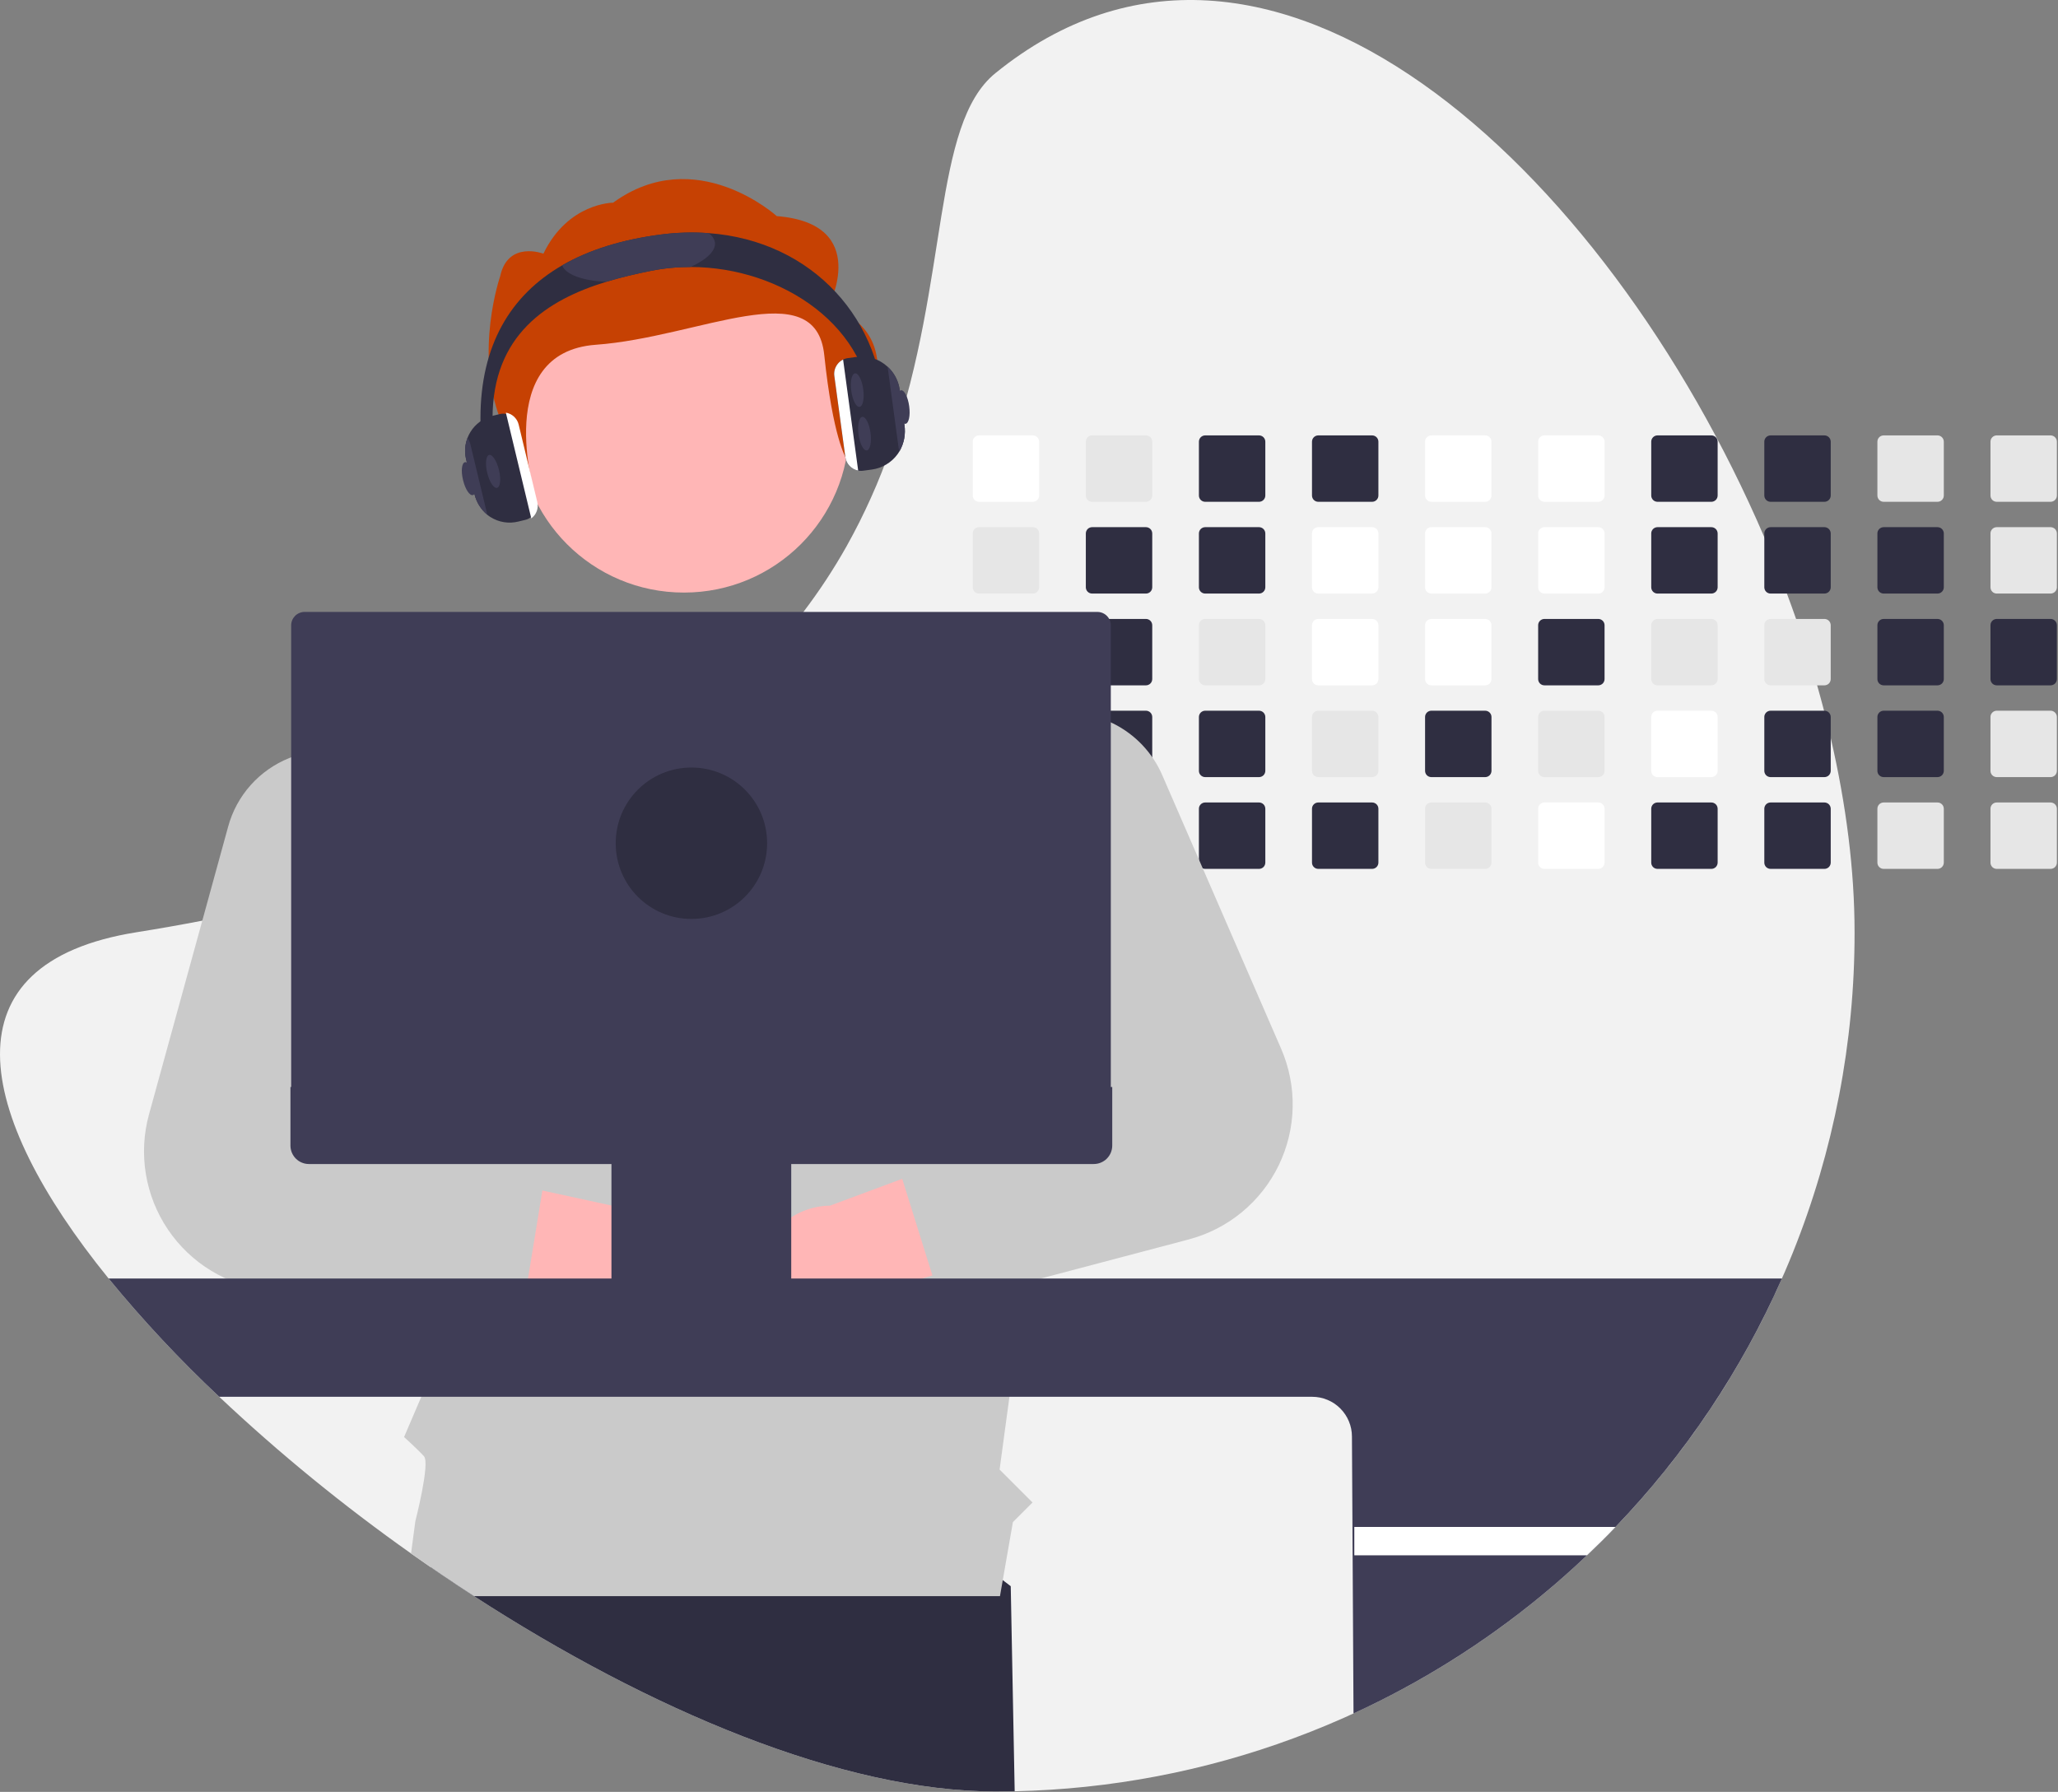 <svg version="1.2" baseProfile="tiny-ps" xmlns="http://www.w3.org/2000/svg" viewBox="0 0 851 741" width="851" height="741">
	<rect x="0" y="0" width="851" height="741" fill="#808080" stroke="none"/>
	<title>undraw_Developer_activity_re_39tg-svg</title>
	<style>
		tspan { white-space:pre }
		.shp0 { fill: #f2f2f2 } 
		.shp1 { fill: #2f2e41 } 
		.shp2 { fill: #ffffff } 
		.shp3 { fill: #e6e6e6 } 
		.shp4 { fill: #ffb6b6 } 
		.shp5 { fill: #c64103 } 
		.shp6 { fill: #cacaca } 
		.shp7 { fill: #3f3d56 } 
	</style>
	<path id="Layer" class="shp0" d="M766.88 385.54C766.91 408.19 764.76 430.8 760.47 453.04C756.18 475.28 749.77 497.06 741.32 518.08C732.87 539.1 722.42 559.26 710.12 578.28C697.82 597.31 683.73 615.11 668.03 631.44C664.2 635.45 660.26 639.36 656.23 643.18C650.08 649.03 643.72 654.65 637.16 660.05C621.94 672.59 605.71 683.83 588.62 693.66C571.53 703.49 553.65 711.88 535.17 718.73C516.69 725.59 497.66 730.89 478.29 734.57C458.93 738.26 439.29 740.32 419.58 740.74C416.93 740.8 414.27 740.83 411.6 740.83C348.17 740.83 268.39 706.95 195.99 660.05C190 656.17 184.06 652.2 178.18 648.14C175.43 646.26 172.69 644.35 169.97 642.42C162.99 637.49 156.1 632.44 149.3 627.27C142.5 622.1 135.79 616.82 129.17 611.41C122.56 606.01 116.03 600.49 109.61 594.85C103.19 589.22 96.87 583.47 90.65 577.62C86.58 573.8 82.56 569.91 78.62 565.96C74.67 562 70.79 557.99 66.98 553.91C63.16 549.83 59.41 545.68 55.73 541.48C52.05 537.28 48.44 533.02 44.9 528.7C-10.73 460.08 -23 398.25 56.31 385.54C65.7 384.04 74.81 382.44 83.65 380.73C96.45 378.27 108.7 375.61 120.4 372.76C136.16 368.93 150.96 364.78 164.82 360.3C169.48 358.8 174.03 357.27 178.48 355.71C244.22 332.62 288.22 302.51 318.17 269.84C323.25 264.31 327.93 258.71 332.22 253.05C333.86 250.9 335.46 248.71 337.02 246.5C338.59 244.29 340.11 242.06 341.6 239.8C343.09 237.53 344.53 235.25 345.94 232.94C347.35 230.62 348.72 228.29 350.05 225.93C351.88 222.65 353.64 219.34 355.33 215.98C357.01 212.63 358.62 209.24 360.16 205.81C361.7 202.39 363.16 198.93 364.54 195.44C365.92 191.95 367.23 188.43 368.46 184.88L368.73 184.1C392.56 115.36 385.31 51.6 411.6 30.26C523.98 -60.97 663.89 68.95 729.56 222.16C732.87 229.88 735.98 237.65 738.9 245.46C740.21 248.95 741.47 252.45 742.69 255.95C745.89 265.08 748.79 274.23 751.4 283.41C752.4 286.91 753.35 290.41 754.26 293.9C755.23 297.67 756.16 301.43 757.02 305.19C763.41 332.72 766.88 359.87 766.88 385.54Z" />
	<path id="Layer" class="shp1" d="M419.58 740.74C416.93 740.8 414.27 740.83 411.6 740.83C348.17 740.83 268.39 706.95 195.99 660.05C190 656.17 184.06 652.2 178.18 648.14L183.34 616.74L339.55 596L417.95 655.95L419.58 740.74Z" />
	<path id="Layer" class="shp2" d="M427.1 180.05L404.84 180.05C404.5 180.05 404.16 180.12 403.84 180.25C403.53 180.38 403.24 180.57 403 180.81C402.76 181.05 402.57 181.34 402.44 181.65C402.31 181.97 402.24 182.31 402.24 182.65L402.24 204.92C402.24 205.26 402.31 205.6 402.44 205.91C402.57 206.23 402.76 206.51 403 206.75C403.24 206.99 403.53 207.18 403.84 207.31C404.16 207.44 404.5 207.51 404.84 207.51L427.1 207.51C427.44 207.51 427.78 207.44 428.09 207.31C428.41 207.18 428.69 206.99 428.93 206.75C429.17 206.51 429.37 206.23 429.5 205.91C429.63 205.6 429.7 205.26 429.7 204.92L429.7 182.65C429.7 182.31 429.63 181.97 429.5 181.66C429.37 181.34 429.18 181.05 428.93 180.81C428.69 180.57 428.41 180.38 428.09 180.25C427.78 180.12 427.44 180.05 427.1 180.05L427.1 180.05Z" />
	<path id="Layer" class="shp3" d="M427.1 218L404.84 218C404.5 218 404.16 218.07 403.84 218.2C403.53 218.33 403.24 218.52 403 218.76C402.76 219 402.57 219.29 402.44 219.6C402.31 219.92 402.24 220.26 402.24 220.6L402.24 242.87C402.24 243.21 402.31 243.55 402.44 243.86C402.57 244.18 402.76 244.46 403 244.7C403.24 244.94 403.53 245.13 403.84 245.26C404.16 245.39 404.5 245.46 404.84 245.46L427.1 245.46C427.44 245.46 427.78 245.39 428.09 245.26C428.41 245.13 428.69 244.94 428.93 244.7C429.17 244.46 429.37 244.18 429.5 243.86C429.63 243.55 429.7 243.21 429.7 242.87L429.7 220.6C429.7 220.26 429.63 219.92 429.5 219.61C429.37 219.29 429.18 219 428.93 218.76C428.69 218.52 428.41 218.33 428.09 218.2C427.78 218.07 427.44 218 427.1 218L427.1 218Z" />
	<path id="Layer" class="shp3" d="M427.1 255.95L404.84 255.95C404.5 255.95 404.16 256.02 403.84 256.15C403.53 256.28 403.24 256.47 403 256.71C402.76 256.95 402.57 257.24 402.44 257.55C402.31 257.87 402.24 258.21 402.24 258.55L402.24 280.81C402.24 281.15 402.3 281.49 402.43 281.81C402.57 282.12 402.76 282.41 403 282.65C403.24 282.89 403.53 283.08 403.84 283.21C404.16 283.34 404.5 283.41 404.84 283.41L427.1 283.41C427.44 283.41 427.78 283.34 428.09 283.21C428.41 283.08 428.69 282.89 428.94 282.65C429.18 282.41 429.37 282.12 429.5 281.8C429.63 281.49 429.7 281.15 429.7 280.81L429.7 258.55C429.7 258.21 429.63 257.87 429.5 257.56C429.37 257.24 429.18 256.95 428.93 256.71C428.69 256.47 428.41 256.28 428.09 256.15C427.78 256.02 427.44 255.95 427.1 255.95L427.1 255.95Z" />
	<path id="Layer" class="shp3" d="M429.66 296.04C429.6 295.74 429.5 295.46 429.34 295.2C429.19 294.94 429 294.7 428.76 294.51C428.53 294.31 428.27 294.16 427.98 294.06C427.7 293.95 427.4 293.9 427.1 293.9L404.84 293.9C404.5 293.9 404.16 293.97 403.84 294.1C403.53 294.23 403.24 294.42 403 294.66C402.76 294.9 402.57 295.19 402.44 295.5C402.31 295.82 402.24 296.16 402.24 296.5L402.24 318.76C402.24 319.1 402.3 319.44 402.43 319.76C402.56 320.07 402.76 320.36 403 320.6C403.24 320.84 403.53 321.03 403.84 321.16C404.16 321.29 404.5 321.36 404.84 321.36L427.1 321.36C427.44 321.36 427.78 321.29 428.09 321.16C428.41 321.03 428.69 320.84 428.94 320.6C429.18 320.36 429.37 320.07 429.5 319.75C429.63 319.44 429.7 319.1 429.7 318.76L429.7 296.5C429.7 296.46 429.7 296.42 429.7 296.38C429.7 296.35 429.69 296.31 429.69 296.27C429.69 296.23 429.68 296.19 429.68 296.15C429.67 296.12 429.67 296.08 429.66 296.04L429.66 296.04Z" />
	<path id="Layer" class="shp3" d="M428.11 332.05C428.03 332.02 427.95 331.99 427.86 331.96C427.78 331.94 427.7 331.92 427.61 331.9C427.53 331.88 427.44 331.87 427.36 331.86C427.27 331.85 427.18 331.85 427.1 331.85L404.84 331.85C404.5 331.85 404.16 331.92 403.84 332.05C403.53 332.18 403.24 332.37 403 332.61C402.76 332.85 402.57 333.14 402.43 333.45C402.3 333.77 402.24 334.11 402.24 334.45L402.24 356.71C402.24 357.05 402.3 357.39 402.43 357.71C402.56 358.02 402.75 358.31 403 358.55C403.24 358.79 403.53 358.98 403.84 359.11C404.16 359.24 404.5 359.31 404.84 359.31L427.1 359.31C427.44 359.31 427.78 359.24 428.09 359.11C428.41 358.98 428.69 358.79 428.94 358.55C429.18 358.31 429.37 358.02 429.5 357.7C429.63 357.39 429.7 357.05 429.7 356.71L429.7 334.45C429.7 334.2 429.66 333.94 429.59 333.7C429.51 333.45 429.4 333.22 429.26 333.01C429.12 332.8 428.95 332.61 428.76 332.45C428.56 332.28 428.34 332.15 428.11 332.05Z" />
	<path id="Layer" class="shp3" d="M473.86 180.05L451.6 180.05C451.26 180.05 450.92 180.12 450.6 180.25C450.29 180.38 450 180.57 449.76 180.81C449.52 181.05 449.33 181.34 449.2 181.65C449.07 181.97 449 182.31 449 182.65L449 204.92C449 205.26 449.07 205.6 449.2 205.91C449.33 206.23 449.52 206.51 449.76 206.75C450 206.99 450.29 207.18 450.6 207.31C450.92 207.44 451.26 207.51 451.6 207.51L473.86 207.51C474.2 207.51 474.54 207.44 474.85 207.31C475.17 207.18 475.45 206.99 475.69 206.75C475.93 206.51 476.13 206.23 476.26 205.91C476.39 205.6 476.46 205.26 476.46 204.92L476.46 182.65C476.46 182.31 476.39 181.97 476.26 181.66C476.13 181.34 475.94 181.05 475.69 180.81C475.45 180.57 475.17 180.38 474.85 180.25C474.54 180.12 474.2 180.05 473.86 180.05L473.86 180.05Z" />
	<path id="Layer" class="shp1" d="M473.86 218L451.6 218C451.26 218 450.92 218.07 450.6 218.2C450.29 218.33 450 218.52 449.76 218.76C449.52 219 449.33 219.29 449.2 219.6C449.07 219.92 449 220.26 449 220.6L449 242.87C449 243.21 449.07 243.55 449.2 243.86C449.33 244.18 449.52 244.46 449.76 244.7C450 244.94 450.29 245.13 450.6 245.26C450.92 245.39 451.26 245.46 451.6 245.46L473.86 245.46C474.2 245.46 474.54 245.39 474.85 245.26C475.17 245.13 475.45 244.94 475.69 244.7C475.93 244.46 476.13 244.18 476.26 243.86C476.39 243.55 476.46 243.21 476.46 242.87L476.46 220.6C476.46 220.26 476.39 219.92 476.26 219.61C476.13 219.29 475.94 219 475.69 218.76C475.45 218.52 475.17 218.33 474.85 218.2C474.54 218.07 474.2 218 473.86 218L473.86 218Z" />
	<path id="Layer" class="shp1" d="M473.86 255.95L451.6 255.95C451.26 255.95 450.92 256.02 450.6 256.15C450.29 256.28 450 256.47 449.76 256.71C449.52 256.95 449.33 257.24 449.2 257.55C449.07 257.87 449 258.21 449 258.55L449 280.81C449 281.15 449.06 281.49 449.19 281.81C449.33 282.12 449.52 282.41 449.76 282.65C450 282.89 450.29 283.08 450.6 283.21C450.92 283.34 451.26 283.41 451.6 283.41L473.86 283.41C474.2 283.41 474.54 283.34 474.85 283.21C475.17 283.08 475.45 282.89 475.7 282.65C475.94 282.41 476.13 282.12 476.26 281.8C476.39 281.49 476.46 281.15 476.46 280.81L476.46 258.55C476.46 258.21 476.39 257.87 476.26 257.56C476.13 257.24 475.94 256.95 475.69 256.71C475.45 256.47 475.17 256.28 474.85 256.15C474.54 256.02 474.2 255.95 473.86 255.95L473.86 255.95Z" />
	<path id="Layer" class="shp1" d="M473.86 293.9L451.6 293.9C451.33 293.9 451.06 293.94 450.8 294.03C450.54 294.11 450.3 294.23 450.08 294.39C449.86 294.55 449.67 294.74 449.51 294.96C449.35 295.18 449.22 295.42 449.14 295.68C449.11 295.75 449.09 295.81 449.08 295.88C449.06 295.95 449.05 296.01 449.03 296.08C449.02 296.15 449.01 296.22 449.01 296.29C449 296.36 449 296.43 449 296.5L449 318.76C449 319.1 449.06 319.44 449.19 319.76C449.33 320.07 449.52 320.36 449.76 320.6C450 320.84 450.29 321.03 450.6 321.16C450.92 321.29 451.26 321.36 451.6 321.36L473.86 321.36C474.2 321.36 474.54 321.29 474.85 321.16C475.17 321.03 475.45 320.84 475.7 320.6C475.94 320.36 476.13 320.07 476.26 319.75C476.39 319.44 476.46 319.1 476.46 318.76L476.46 296.5C476.46 296.16 476.39 295.82 476.26 295.51C476.13 295.19 475.94 294.9 475.69 294.66C475.45 294.42 475.17 294.23 474.85 294.1C474.54 293.97 474.2 293.9 473.86 293.9Z" />
	<path id="Layer" class="shp3" d="M473.86 331.85L451.6 331.85C451.26 331.85 450.92 331.92 450.6 332.05C450.29 332.18 450 332.37 449.76 332.61C449.52 332.85 449.33 333.14 449.19 333.45C449.06 333.77 449 334.11 449 334.45L449 356.71C449 357.05 449.06 357.39 449.19 357.71C449.33 358.02 449.52 358.31 449.76 358.55C450 358.79 450.29 358.98 450.6 359.11C450.92 359.24 451.26 359.31 451.6 359.31L473.86 359.31C474.2 359.31 474.54 359.24 474.85 359.11C475.17 358.98 475.45 358.79 475.7 358.55C475.94 358.31 476.13 358.02 476.26 357.7C476.39 357.39 476.46 357.05 476.46 356.71L476.46 334.45C476.46 334.11 476.39 333.77 476.26 333.45C476.13 333.14 475.94 332.85 475.7 332.61C475.45 332.37 475.17 332.18 474.85 332.05C474.54 331.92 474.2 331.85 473.86 331.85L473.86 331.85Z" />
	<path id="Layer" class="shp1" d="M520.62 180.05L498.36 180.05C498.02 180.05 497.68 180.12 497.36 180.25C497.05 180.38 496.76 180.57 496.52 180.81C496.28 181.05 496.09 181.34 495.96 181.65C495.83 181.97 495.76 182.31 495.76 182.65L495.76 204.92C495.76 205.26 495.83 205.6 495.96 205.91C496.09 206.23 496.28 206.51 496.52 206.75C496.76 206.99 497.05 207.18 497.36 207.31C497.68 207.44 498.02 207.51 498.36 207.51L520.62 207.51C520.96 207.51 521.3 207.44 521.61 207.31C521.93 207.18 522.21 206.99 522.45 206.75C522.69 206.51 522.89 206.23 523.02 205.91C523.15 205.6 523.22 205.26 523.22 204.92L523.22 182.65C523.22 182.31 523.15 181.97 523.02 181.66C522.89 181.34 522.7 181.05 522.45 180.81C522.21 180.57 521.93 180.38 521.61 180.25C521.3 180.12 520.96 180.05 520.62 180.05L520.62 180.05Z" />
	<path id="Layer" class="shp1" d="M520.62 218L498.36 218C498.02 218 497.68 218.07 497.36 218.2C497.05 218.33 496.76 218.52 496.52 218.76C496.28 219 496.09 219.29 495.96 219.6C495.83 219.92 495.76 220.26 495.76 220.6L495.76 242.87C495.76 243.21 495.83 243.55 495.96 243.86C496.09 244.18 496.28 244.46 496.52 244.7C496.76 244.94 497.05 245.13 497.36 245.26C497.68 245.39 498.02 245.46 498.36 245.46L520.62 245.46C520.96 245.46 521.3 245.39 521.61 245.26C521.93 245.13 522.21 244.94 522.45 244.7C522.69 244.46 522.89 244.18 523.02 243.86C523.15 243.55 523.22 243.21 523.22 242.87L523.22 220.6C523.22 220.26 523.15 219.92 523.02 219.61C522.89 219.29 522.7 219 522.45 218.76C522.21 218.52 521.93 218.33 521.61 218.2C521.3 218.07 520.96 218 520.62 218L520.62 218Z" />
	<path id="Layer" class="shp3" d="M520.62 255.95L498.36 255.95C498.02 255.95 497.68 256.02 497.36 256.15C497.05 256.28 496.76 256.47 496.52 256.71C496.28 256.95 496.09 257.24 495.96 257.55C495.83 257.87 495.76 258.21 495.76 258.55L495.76 280.81C495.76 281.15 495.82 281.49 495.95 281.81C496.09 282.12 496.28 282.41 496.52 282.65C496.76 282.89 497.05 283.08 497.36 283.21C497.68 283.34 498.02 283.41 498.36 283.41L520.62 283.41C520.96 283.41 521.3 283.34 521.61 283.21C521.93 283.08 522.21 282.89 522.46 282.65C522.7 282.41 522.89 282.12 523.02 281.8C523.15 281.49 523.22 281.15 523.22 280.81L523.22 258.55C523.22 258.21 523.15 257.87 523.02 257.56C522.89 257.24 522.7 256.95 522.45 256.71C522.21 256.47 521.93 256.28 521.61 256.15C521.3 256.02 520.96 255.95 520.62 255.95L520.62 255.95Z" />
	<path id="Layer" class="shp1" d="M520.62 293.9L498.36 293.9C498.02 293.9 497.68 293.97 497.36 294.1C497.05 294.23 496.76 294.42 496.52 294.66C496.28 294.9 496.09 295.19 495.96 295.5C495.83 295.82 495.76 296.16 495.76 296.5L495.76 318.76C495.76 319.1 495.82 319.44 495.95 319.76C496.09 320.07 496.28 320.36 496.52 320.6C496.76 320.84 497.05 321.03 497.36 321.16C497.68 321.29 498.02 321.36 498.36 321.36L520.62 321.36C520.96 321.36 521.3 321.29 521.61 321.16C521.93 321.03 522.21 320.84 522.46 320.6C522.7 320.36 522.89 320.07 523.02 319.75C523.15 319.44 523.22 319.1 523.22 318.76L523.22 296.5C523.22 296.16 523.15 295.82 523.02 295.51C522.89 295.19 522.7 294.9 522.45 294.66C522.21 294.42 521.93 294.23 521.61 294.1C521.3 293.97 520.96 293.9 520.62 293.9Z" />
	<path id="Layer" class="shp1" d="M520.62 331.85L498.36 331.85C498.02 331.85 497.68 331.92 497.36 332.05C497.05 332.18 496.76 332.37 496.52 332.61C496.28 332.85 496.09 333.14 495.95 333.45C495.82 333.77 495.76 334.11 495.76 334.45L495.76 356.71C495.76 357.05 495.82 357.39 495.95 357.71C496.09 358.02 496.28 358.31 496.52 358.55C496.76 358.79 497.05 358.98 497.36 359.11C497.68 359.24 498.02 359.31 498.36 359.31L520.62 359.31C520.96 359.31 521.3 359.24 521.61 359.11C521.93 358.98 522.21 358.79 522.46 358.55C522.7 358.31 522.89 358.02 523.02 357.7C523.15 357.39 523.22 357.05 523.22 356.71L523.22 334.45C523.22 334.11 523.15 333.77 523.02 333.45C522.89 333.14 522.7 332.85 522.46 332.61C522.21 332.37 521.93 332.18 521.61 332.05C521.3 331.92 520.96 331.85 520.62 331.85L520.62 331.85Z" />
	<path id="Layer" class="shp1" d="M567.38 180.05L545.12 180.05C544.78 180.05 544.44 180.12 544.12 180.25C543.81 180.38 543.52 180.57 543.28 180.81C543.04 181.05 542.85 181.34 542.72 181.65C542.59 181.97 542.52 182.31 542.52 182.65L542.52 204.92C542.52 205.26 542.59 205.6 542.72 205.91C542.85 206.23 543.04 206.51 543.28 206.75C543.52 206.99 543.81 207.18 544.12 207.31C544.44 207.44 544.78 207.51 545.12 207.51L567.38 207.51C567.72 207.51 568.06 207.44 568.37 207.31C568.69 207.18 568.97 206.99 569.21 206.75C569.45 206.51 569.65 206.23 569.78 205.91C569.91 205.6 569.98 205.26 569.98 204.92L569.98 182.65C569.98 182.31 569.91 181.97 569.78 181.66C569.65 181.34 569.46 181.05 569.21 180.81C568.97 180.57 568.69 180.38 568.37 180.25C568.06 180.12 567.72 180.05 567.38 180.05L567.38 180.05Z" />
	<path id="Layer" class="shp2" d="M567.38 218L545.12 218C544.78 218 544.44 218.07 544.12 218.2C543.81 218.33 543.52 218.52 543.28 218.76C543.04 219 542.85 219.29 542.72 219.6C542.59 219.92 542.52 220.26 542.52 220.6L542.52 242.87C542.52 243.21 542.59 243.55 542.72 243.86C542.85 244.18 543.04 244.46 543.28 244.7C543.52 244.94 543.81 245.13 544.12 245.26C544.44 245.39 544.78 245.46 545.12 245.46L567.38 245.46C567.72 245.46 568.06 245.39 568.37 245.26C568.69 245.13 568.97 244.94 569.21 244.7C569.45 244.46 569.65 244.18 569.78 243.86C569.91 243.55 569.98 243.21 569.98 242.87L569.98 220.6C569.98 220.26 569.91 219.92 569.78 219.61C569.65 219.29 569.46 219 569.21 218.76C568.97 218.52 568.69 218.33 568.37 218.2C568.06 218.07 567.72 218 567.38 218L567.38 218Z" />
	<path id="Layer" class="shp2" d="M567.38 255.95L545.12 255.95C544.78 255.95 544.44 256.02 544.12 256.15C543.81 256.28 543.52 256.47 543.28 256.71C543.04 256.95 542.85 257.24 542.72 257.55C542.59 257.87 542.52 258.21 542.52 258.55L542.52 280.81C542.52 281.15 542.58 281.49 542.71 281.81C542.84 282.12 543.04 282.41 543.28 282.65C543.52 282.89 543.81 283.08 544.12 283.21C544.44 283.34 544.78 283.41 545.12 283.41L567.38 283.41C567.72 283.41 568.06 283.34 568.37 283.21C568.69 283.08 568.97 282.89 569.22 282.65C569.46 282.41 569.65 282.12 569.78 281.8C569.91 281.49 569.98 281.15 569.98 280.81L569.98 258.55C569.98 258.21 569.91 257.87 569.78 257.56C569.65 257.24 569.46 256.95 569.21 256.71C568.97 256.47 568.69 256.28 568.37 256.15C568.06 256.02 567.72 255.95 567.38 255.95L567.38 255.95Z" />
	<path id="Layer" class="shp3" d="M567.38 293.9L545.12 293.9C544.78 293.9 544.44 293.97 544.12 294.1C543.81 294.23 543.52 294.42 543.28 294.66C543.04 294.9 542.85 295.19 542.72 295.5C542.59 295.82 542.52 296.16 542.52 296.5L542.52 318.76C542.52 319.1 542.58 319.44 542.71 319.76C542.84 320.07 543.04 320.36 543.28 320.6C543.52 320.84 543.81 321.03 544.12 321.16C544.44 321.29 544.78 321.36 545.12 321.36L567.38 321.36C567.72 321.36 568.06 321.29 568.37 321.16C568.69 321.03 568.97 320.84 569.22 320.6C569.46 320.36 569.65 320.07 569.78 319.75C569.91 319.44 569.98 319.1 569.98 318.76L569.98 296.5C569.98 296.16 569.91 295.82 569.78 295.51C569.65 295.19 569.46 294.9 569.21 294.66C568.97 294.42 568.69 294.23 568.37 294.1C568.06 293.97 567.72 293.9 567.38 293.9Z" />
	<path id="Layer" class="shp1" d="M567.38 331.85L545.12 331.85C544.78 331.85 544.44 331.92 544.12 332.05C543.81 332.18 543.52 332.37 543.28 332.61C543.04 332.85 542.84 333.14 542.71 333.45C542.58 333.77 542.52 334.11 542.52 334.45L542.52 356.71C542.52 357.05 542.58 357.39 542.71 357.71C542.84 358.02 543.04 358.31 543.28 358.55C543.52 358.79 543.81 358.98 544.12 359.11C544.44 359.24 544.78 359.31 545.12 359.31L567.38 359.31C567.72 359.31 568.06 359.24 568.37 359.11C568.69 358.98 568.97 358.79 569.22 358.55C569.46 358.31 569.65 358.02 569.78 357.7C569.91 357.39 569.98 357.05 569.98 356.71L569.98 334.45C569.98 334.11 569.91 333.77 569.78 333.45C569.65 333.14 569.46 332.85 569.22 332.61C568.97 332.37 568.69 332.18 568.37 332.05C568.06 331.92 567.72 331.85 567.38 331.85L567.38 331.85Z" />
	<path id="Layer" class="shp2" d="M614.14 180.05L591.87 180.05C591.53 180.05 591.19 180.12 590.88 180.25C590.56 180.38 590.28 180.57 590.04 180.81C589.8 181.06 589.6 181.34 589.47 181.66C589.34 181.97 589.28 182.31 589.28 182.65L589.28 204.92C589.28 205.26 589.35 205.6 589.48 205.91C589.61 206.22 589.8 206.51 590.04 206.75C590.28 206.99 590.56 207.18 590.88 207.31C591.19 207.44 591.53 207.51 591.87 207.51L614.14 207.51C614.48 207.51 614.82 207.44 615.13 207.31C615.45 207.18 615.73 206.99 615.97 206.75C616.21 206.51 616.41 206.23 616.54 205.91C616.67 205.6 616.74 205.26 616.74 204.92L616.74 182.65C616.74 182.31 616.67 181.97 616.54 181.66C616.41 181.34 616.22 181.05 615.97 180.81C615.73 180.57 615.45 180.38 615.13 180.25C614.82 180.12 614.48 180.05 614.14 180.05L614.14 180.05Z" />
	<path id="Layer" class="shp2" d="M614.14 218L591.87 218C591.53 218 591.19 218.07 590.88 218.2C590.56 218.33 590.28 218.52 590.04 218.76C589.8 219.01 589.6 219.29 589.47 219.61C589.34 219.92 589.28 220.26 589.28 220.6L589.28 242.87C589.28 243.21 589.35 243.55 589.48 243.86C589.61 244.17 589.8 244.46 590.04 244.7C590.28 244.94 590.56 245.13 590.88 245.26C591.19 245.39 591.53 245.46 591.87 245.46L614.14 245.46C614.48 245.46 614.82 245.39 615.13 245.26C615.45 245.13 615.73 244.94 615.97 244.7C616.21 244.46 616.41 244.18 616.54 243.86C616.67 243.55 616.74 243.21 616.74 242.87L616.74 220.6C616.74 220.26 616.67 219.92 616.54 219.61C616.41 219.29 616.22 219 615.97 218.76C615.73 218.52 615.45 218.33 615.13 218.2C614.82 218.07 614.48 218 614.14 218L614.14 218Z" />
	<path id="Layer" class="shp2" d="M614.14 255.95L591.87 255.95C591.53 255.95 591.19 256.02 590.88 256.15C590.56 256.28 590.28 256.47 590.04 256.71C589.8 256.96 589.6 257.24 589.47 257.56C589.34 257.87 589.28 258.21 589.28 258.55L589.28 280.81C589.28 281.15 589.34 281.49 589.47 281.8C589.6 282.12 589.79 282.41 590.03 282.65C590.27 282.89 590.56 283.08 590.87 283.21C591.19 283.34 591.53 283.41 591.87 283.41L614.14 283.41C614.48 283.41 614.82 283.34 615.13 283.21C615.45 283.08 615.73 282.89 615.98 282.65C616.22 282.41 616.41 282.12 616.54 281.8C616.67 281.49 616.74 281.15 616.74 280.81L616.74 258.55C616.74 258.21 616.67 257.87 616.54 257.56C616.41 257.24 616.22 256.95 615.97 256.71C615.73 256.47 615.45 256.28 615.13 256.15C614.82 256.02 614.48 255.95 614.14 255.95L614.14 255.95Z" />
	<path id="Layer" class="shp1" d="M614.14 293.9L591.87 293.9C591.53 293.9 591.19 293.97 590.88 294.1C590.56 294.23 590.28 294.42 590.04 294.66C589.8 294.91 589.6 295.19 589.47 295.51C589.34 295.82 589.28 296.16 589.28 296.5L589.28 318.76C589.28 319.1 589.34 319.44 589.47 319.75C589.6 320.07 589.79 320.36 590.03 320.6C590.27 320.84 590.56 321.03 590.87 321.16C591.19 321.29 591.53 321.36 591.87 321.36L614.14 321.36C614.48 321.36 614.82 321.29 615.13 321.16C615.45 321.03 615.73 320.84 615.98 320.6C616.22 320.36 616.41 320.07 616.54 319.75C616.67 319.44 616.74 319.1 616.74 318.76L616.74 296.5C616.74 296.16 616.67 295.82 616.54 295.51C616.41 295.19 616.22 294.9 615.97 294.66C615.73 294.42 615.45 294.23 615.13 294.1C614.82 293.97 614.48 293.9 614.14 293.9Z" />
	<path id="Layer" class="shp3" d="M614.14 331.85L591.87 331.85C591.53 331.85 591.19 331.92 590.87 332.05C590.56 332.18 590.27 332.37 590.03 332.61C589.79 332.85 589.6 333.14 589.47 333.46C589.34 333.77 589.28 334.11 589.28 334.45L589.28 356.71C589.28 357.05 589.34 357.39 589.47 357.7C589.6 358.02 589.79 358.31 590.03 358.55C590.27 358.79 590.56 358.98 590.87 359.11C591.19 359.24 591.53 359.31 591.87 359.31L614.14 359.31C614.48 359.31 614.82 359.24 615.13 359.11C615.45 358.98 615.73 358.79 615.98 358.55C616.22 358.31 616.41 358.02 616.54 357.7C616.67 357.39 616.74 357.05 616.74 356.71L616.74 334.45C616.74 334.11 616.67 333.77 616.54 333.45C616.41 333.14 616.22 332.85 615.98 332.61C615.73 332.37 615.45 332.18 615.13 332.05C614.82 331.92 614.48 331.85 614.14 331.85L614.14 331.85Z" />
	<path id="Layer" class="shp2" d="M660.9 180.05L638.63 180.05C638.29 180.05 637.95 180.12 637.64 180.25C637.32 180.38 637.04 180.57 636.8 180.81C636.56 181.06 636.36 181.34 636.23 181.66C636.1 181.97 636.04 182.31 636.04 182.65L636.04 204.92C636.04 205.26 636.11 205.6 636.24 205.91C636.37 206.22 636.56 206.51 636.8 206.75C637.04 206.99 637.32 207.18 637.64 207.31C637.95 207.44 638.29 207.51 638.63 207.51L660.9 207.51C661.24 207.51 661.58 207.44 661.89 207.31C662.21 207.18 662.49 206.99 662.73 206.75C662.97 206.51 663.17 206.23 663.3 205.91C663.43 205.6 663.5 205.26 663.5 204.92L663.5 182.65C663.5 182.31 663.43 181.97 663.3 181.66C663.17 181.34 662.98 181.05 662.73 180.81C662.49 180.57 662.21 180.38 661.89 180.25C661.58 180.12 661.24 180.05 660.9 180.05L660.9 180.05Z" />
	<path id="Layer" class="shp2" d="M660.9 218L638.63 218C638.29 218 637.95 218.07 637.64 218.2C637.32 218.33 637.04 218.52 636.8 218.76C636.56 219.01 636.36 219.29 636.23 219.61C636.1 219.92 636.04 220.26 636.04 220.6L636.04 242.87C636.04 243.21 636.11 243.55 636.24 243.86C636.37 244.17 636.56 244.46 636.8 244.7C637.04 244.94 637.32 245.13 637.64 245.26C637.95 245.39 638.29 245.46 638.63 245.46L660.9 245.46C661.24 245.46 661.58 245.39 661.89 245.26C662.21 245.13 662.49 244.94 662.73 244.7C662.97 244.46 663.17 244.18 663.3 243.86C663.43 243.55 663.5 243.21 663.5 242.87L663.5 220.6C663.5 220.26 663.43 219.92 663.3 219.61C663.17 219.29 662.98 219 662.73 218.76C662.49 218.52 662.21 218.33 661.89 218.2C661.58 218.07 661.24 218 660.9 218Z" />
	<path id="Layer" class="shp1" d="M660.9 255.95L638.63 255.95C638.29 255.95 637.95 256.02 637.64 256.15C637.32 256.28 637.04 256.47 636.8 256.71C636.56 256.96 636.36 257.24 636.23 257.56C636.1 257.87 636.04 258.21 636.04 258.55L636.04 280.81C636.04 281.15 636.1 281.49 636.23 281.8C636.36 282.12 636.55 282.41 636.79 282.65C637.03 282.89 637.32 283.08 637.63 283.21C637.95 283.34 638.29 283.41 638.63 283.41L660.9 283.41C661.24 283.41 661.58 283.34 661.89 283.21C662.21 283.08 662.49 282.89 662.74 282.65C662.98 282.41 663.17 282.12 663.3 281.8C663.43 281.49 663.5 281.15 663.5 280.81L663.5 258.55C663.5 258.21 663.43 257.87 663.3 257.56C663.17 257.24 662.98 256.95 662.73 256.71C662.49 256.47 662.21 256.28 661.89 256.15C661.58 256.02 661.24 255.95 660.9 255.95Z" />
	<path id="Layer" class="shp3" d="M660.9 293.9L638.63 293.9C638.29 293.9 637.95 293.97 637.64 294.1C637.32 294.23 637.04 294.42 636.8 294.66C636.56 294.91 636.36 295.19 636.23 295.51C636.1 295.82 636.04 296.16 636.04 296.5L636.04 318.76C636.04 319.1 636.1 319.44 636.23 319.75C636.36 320.07 636.55 320.36 636.79 320.6C637.03 320.84 637.32 321.03 637.63 321.16C637.95 321.29 638.29 321.36 638.63 321.36L660.9 321.36C661.24 321.36 661.58 321.29 661.89 321.16C662.21 321.03 662.49 320.84 662.74 320.6C662.98 320.36 663.17 320.07 663.3 319.75C663.43 319.44 663.5 319.1 663.5 318.76L663.5 296.5C663.5 296.16 663.43 295.82 663.3 295.51C663.17 295.19 662.98 294.9 662.73 294.66C662.49 294.42 662.21 294.23 661.89 294.1C661.58 293.97 661.24 293.9 660.9 293.9L660.9 293.9Z" />
	<path id="Layer" class="shp2" d="M660.9 331.85L638.63 331.85C638.29 331.85 637.95 331.92 637.63 332.05C637.32 332.18 637.03 332.37 636.79 332.61C636.55 332.85 636.36 333.14 636.23 333.46C636.1 333.77 636.04 334.11 636.04 334.45L636.04 356.71C636.04 357.05 636.1 357.39 636.23 357.7C636.36 358.02 636.55 358.31 636.79 358.55C637.03 358.79 637.32 358.98 637.63 359.11C637.95 359.24 638.29 359.31 638.63 359.31L660.9 359.31C661.24 359.31 661.58 359.24 661.89 359.11C662.21 358.98 662.49 358.79 662.74 358.55C662.98 358.31 663.17 358.02 663.3 357.7C663.43 357.39 663.5 357.05 663.5 356.71L663.5 334.45C663.5 334.11 663.43 333.77 663.3 333.45C663.17 333.14 662.98 332.85 662.74 332.61C662.49 332.37 662.21 332.18 661.89 332.05C661.58 331.92 661.24 331.85 660.9 331.85Z" />
	<path id="Layer" class="shp1" d="M707.66 180.05L685.39 180.05C685.05 180.05 684.71 180.12 684.4 180.25C684.08 180.38 683.8 180.57 683.56 180.81C683.32 181.06 683.12 181.34 682.99 181.66C682.86 181.97 682.8 182.31 682.8 182.65L682.8 204.92C682.8 205.26 682.87 205.6 683 205.91C683.13 206.22 683.32 206.51 683.56 206.75C683.8 206.99 684.08 207.18 684.4 207.31C684.71 207.44 685.05 207.51 685.39 207.51L707.66 207.51C708 207.51 708.34 207.44 708.65 207.31C708.97 207.18 709.25 206.99 709.49 206.75C709.73 206.51 709.93 206.23 710.06 205.91C710.19 205.6 710.26 205.26 710.26 204.92L710.26 182.65C710.26 182.31 710.19 181.97 710.06 181.66C709.93 181.34 709.74 181.05 709.49 180.81C709.25 180.57 708.97 180.38 708.65 180.25C708.34 180.12 708 180.05 707.66 180.05L707.66 180.05Z" />
	<path id="Layer" class="shp1" d="M707.66 218L685.39 218C685.05 218 684.71 218.07 684.4 218.2C684.08 218.33 683.8 218.52 683.56 218.76C683.32 219.01 683.12 219.29 682.99 219.61C682.86 219.92 682.8 220.26 682.8 220.6L682.8 242.87C682.8 243.21 682.87 243.55 683 243.86C683.13 244.17 683.32 244.46 683.56 244.7C683.8 244.94 684.08 245.13 684.4 245.26C684.71 245.39 685.05 245.46 685.39 245.46L707.66 245.46C708 245.46 708.34 245.39 708.65 245.26C708.97 245.13 709.25 244.94 709.49 244.7C709.73 244.46 709.93 244.18 710.06 243.86C710.19 243.55 710.26 243.21 710.26 242.87L710.26 220.6C710.26 220.26 710.19 219.92 710.06 219.61C709.93 219.29 709.74 219 709.49 218.76C709.25 218.52 708.97 218.33 708.65 218.2C708.34 218.07 708 218 707.66 218Z" />
	<path id="Layer" class="shp3" d="M707.66 255.95L685.39 255.95C685.05 255.95 684.71 256.02 684.4 256.15C684.08 256.28 683.8 256.47 683.56 256.71C683.32 256.96 683.12 257.24 682.99 257.56C682.86 257.87 682.8 258.21 682.8 258.55L682.8 280.81C682.8 281.15 682.86 281.49 682.99 281.8C683.12 282.12 683.31 282.41 683.55 282.65C683.79 282.89 684.08 283.08 684.39 283.21C684.71 283.34 685.05 283.41 685.39 283.41L707.66 283.41C708 283.41 708.34 283.34 708.65 283.21C708.97 283.08 709.25 282.89 709.5 282.65C709.74 282.41 709.93 282.12 710.06 281.8C710.19 281.49 710.26 281.15 710.26 280.81L710.26 258.55C710.26 258.21 710.19 257.87 710.06 257.56C709.93 257.24 709.74 256.95 709.49 256.71C709.25 256.47 708.97 256.28 708.65 256.15C708.34 256.02 708 255.95 707.66 255.95Z" />
	<path id="Layer" class="shp2" d="M707.66 293.9L685.39 293.9C685.05 293.9 684.71 293.97 684.4 294.1C684.08 294.23 683.8 294.42 683.56 294.66C683.32 294.91 683.12 295.19 682.99 295.51C682.86 295.82 682.8 296.16 682.8 296.5L682.8 318.76C682.8 319.1 682.86 319.44 682.99 319.75C683.12 320.07 683.31 320.36 683.55 320.6C683.79 320.84 684.08 321.03 684.39 321.16C684.71 321.29 685.05 321.36 685.39 321.36L707.66 321.36C708 321.36 708.34 321.29 708.65 321.16C708.97 321.03 709.25 320.84 709.5 320.6C709.74 320.36 709.93 320.07 710.06 319.75C710.19 319.44 710.26 319.1 710.26 318.76L710.26 296.5C710.26 296.16 710.19 295.82 710.06 295.51C709.93 295.19 709.74 294.9 709.49 294.66C709.25 294.42 708.97 294.23 708.65 294.1C708.34 293.97 708 293.9 707.66 293.9L707.66 293.9Z" />
	<path id="Layer" class="shp1" d="M707.66 331.85L685.39 331.85C685.05 331.85 684.71 331.92 684.39 332.05C684.08 332.18 683.79 332.37 683.55 332.61C683.31 332.85 683.12 333.14 682.99 333.46C682.86 333.77 682.8 334.11 682.8 334.45L682.8 356.71C682.8 357.05 682.86 357.39 682.99 357.7C683.12 358.02 683.31 358.31 683.55 358.55C683.79 358.79 684.08 358.98 684.39 359.11C684.71 359.24 685.05 359.31 685.39 359.31L707.66 359.31C708 359.31 708.34 359.24 708.65 359.11C708.97 358.98 709.25 358.79 709.5 358.55C709.74 358.31 709.93 358.02 710.06 357.7C710.19 357.39 710.26 357.05 710.26 356.71L710.26 334.45C710.26 334.11 710.19 333.77 710.06 333.45C709.93 333.14 709.74 332.85 709.5 332.61C709.25 332.37 708.97 332.18 708.65 332.05C708.34 331.92 708 331.85 707.66 331.85Z" />
	<path id="Layer" class="shp1" d="M754.42 180.05L732.15 180.05C731.81 180.05 731.47 180.12 731.16 180.25C730.84 180.38 730.56 180.57 730.32 180.81C730.08 181.06 729.88 181.34 729.75 181.66C729.62 181.97 729.56 182.31 729.56 182.65L729.56 204.92C729.56 205.26 729.63 205.6 729.76 205.91C729.89 206.22 730.08 206.51 730.32 206.75C730.56 206.99 730.84 207.18 731.16 207.31C731.47 207.44 731.81 207.51 732.15 207.51L754.42 207.51C754.76 207.51 755.1 207.44 755.41 207.31C755.73 207.18 756.01 206.99 756.25 206.75C756.49 206.51 756.69 206.23 756.82 205.91C756.95 205.6 757.02 205.26 757.02 204.92L757.02 182.65C757.02 182.31 756.95 181.97 756.82 181.66C756.69 181.34 756.5 181.05 756.25 180.81C756.01 180.57 755.73 180.38 755.41 180.25C755.1 180.12 754.76 180.05 754.42 180.05Z" />
	<path id="Layer" class="shp1" d="M754.42 218L732.15 218C731.81 218 731.47 218.07 731.16 218.2C730.84 218.33 730.56 218.52 730.32 218.76C730.08 219.01 729.88 219.29 729.75 219.61C729.62 219.92 729.56 220.26 729.56 220.6L729.56 242.87C729.56 243.21 729.63 243.55 729.76 243.86C729.89 244.17 730.08 244.46 730.32 244.7C730.56 244.94 730.84 245.13 731.16 245.26C731.47 245.39 731.81 245.46 732.15 245.46L754.42 245.46C754.76 245.46 755.1 245.39 755.41 245.26C755.73 245.13 756.01 244.94 756.25 244.7C756.49 244.46 756.69 244.18 756.82 243.86C756.95 243.55 757.02 243.21 757.02 242.87L757.02 220.6C757.02 220.26 756.95 219.92 756.82 219.61C756.69 219.29 756.5 219 756.25 218.76C756.01 218.52 755.73 218.33 755.41 218.2C755.1 218.07 754.76 218 754.42 218L754.42 218Z" />
	<path id="Layer" class="shp3" d="M754.42 255.95L732.15 255.95C731.81 255.95 731.47 256.02 731.16 256.15C730.84 256.28 730.56 256.47 730.32 256.71C730.08 256.96 729.88 257.24 729.75 257.56C729.62 257.87 729.56 258.21 729.56 258.55L729.56 280.81C729.56 281.15 729.62 281.49 729.75 281.8C729.88 282.12 730.07 282.41 730.31 282.65C730.55 282.89 730.84 283.08 731.15 283.21C731.47 283.34 731.81 283.41 732.15 283.41L754.42 283.41C754.76 283.41 755.1 283.34 755.41 283.21C755.73 283.08 756.01 282.89 756.26 282.65C756.5 282.41 756.69 282.12 756.82 281.8C756.95 281.49 757.02 281.15 757.02 280.81L757.02 258.55C757.02 258.21 756.95 257.87 756.82 257.56C756.69 257.24 756.5 256.95 756.25 256.71C756.01 256.47 755.73 256.28 755.41 256.15C755.1 256.02 754.76 255.95 754.42 255.95L754.42 255.95Z" />
	<path id="Layer" class="shp1" d="M754.42 293.9L732.15 293.9C731.81 293.9 731.47 293.97 731.16 294.1C730.84 294.23 730.56 294.42 730.32 294.66C730.08 294.91 729.88 295.19 729.75 295.51C729.62 295.82 729.56 296.16 729.56 296.5L729.56 318.76C729.56 319.1 729.62 319.44 729.75 319.75C729.88 320.07 730.07 320.36 730.31 320.6C730.55 320.84 730.84 321.03 731.15 321.16C731.47 321.29 731.81 321.36 732.15 321.36L754.42 321.36C754.76 321.36 755.1 321.29 755.41 321.16C755.73 321.03 756.01 320.84 756.26 320.6C756.5 320.36 756.69 320.07 756.82 319.75C756.95 319.44 757.02 319.1 757.02 318.76L757.02 296.5C757.02 296.16 756.95 295.82 756.82 295.51C756.69 295.19 756.5 294.9 756.25 294.66C756.01 294.42 755.73 294.23 755.41 294.1C755.1 293.97 754.76 293.9 754.42 293.9L754.42 293.9Z" />
	<path id="Layer" class="shp1" d="M754.42 331.85L732.15 331.85C731.81 331.85 731.47 331.92 731.15 332.05C730.84 332.18 730.55 332.37 730.31 332.61C730.07 332.85 729.88 333.14 729.75 333.46C729.62 333.77 729.56 334.11 729.56 334.45L729.56 356.71C729.56 357.05 729.62 357.39 729.75 357.7C729.88 358.02 730.07 358.31 730.31 358.55C730.55 358.79 730.84 358.98 731.15 359.11C731.47 359.24 731.81 359.31 732.15 359.31L754.42 359.31C754.76 359.31 755.1 359.24 755.41 359.11C755.73 358.98 756.01 358.79 756.26 358.55C756.5 358.31 756.69 358.02 756.82 357.7C756.95 357.39 757.02 357.05 757.02 356.71L757.02 334.45C757.02 334.11 756.95 333.77 756.82 333.45C756.69 333.14 756.5 332.85 756.26 332.61C756.01 332.37 755.73 332.18 755.41 332.05C755.1 331.92 754.76 331.85 754.42 331.85L754.42 331.85Z" />
	<path id="Layer" class="shp3" d="M801.18 180.05L778.91 180.05C778.57 180.05 778.23 180.12 777.92 180.25C777.6 180.38 777.32 180.57 777.08 180.81C776.84 181.06 776.64 181.34 776.51 181.66C776.38 181.97 776.32 182.31 776.32 182.65L776.32 204.92C776.32 205.26 776.39 205.6 776.52 205.91C776.65 206.22 776.84 206.51 777.08 206.75C777.32 206.99 777.6 207.18 777.92 207.31C778.23 207.44 778.57 207.51 778.91 207.51L801.18 207.51C801.52 207.51 801.86 207.44 802.17 207.31C802.49 207.18 802.77 206.99 803.01 206.75C803.25 206.51 803.45 206.23 803.58 205.91C803.71 205.6 803.78 205.26 803.78 204.92L803.78 182.65C803.78 182.31 803.71 181.97 803.58 181.66C803.45 181.34 803.26 181.05 803.01 180.81C802.77 180.57 802.49 180.38 802.17 180.25C801.86 180.12 801.52 180.05 801.18 180.05Z" />
	<path id="Layer" class="shp1" d="M801.18 218L778.91 218C778.57 218 778.23 218.07 777.92 218.2C777.6 218.33 777.32 218.52 777.08 218.76C776.84 219.01 776.64 219.29 776.51 219.61C776.38 219.92 776.32 220.26 776.32 220.6L776.32 242.87C776.32 243.21 776.39 243.55 776.52 243.86C776.65 244.17 776.84 244.46 777.08 244.7C777.32 244.94 777.6 245.13 777.92 245.26C778.23 245.39 778.57 245.46 778.91 245.46L801.18 245.46C801.52 245.46 801.86 245.39 802.17 245.26C802.49 245.13 802.77 244.94 803.01 244.7C803.25 244.46 803.45 244.18 803.58 243.86C803.71 243.55 803.78 243.21 803.78 242.87L803.78 220.6C803.78 220.26 803.71 219.92 803.58 219.61C803.45 219.29 803.26 219 803.01 218.76C802.77 218.52 802.49 218.33 802.17 218.2C801.86 218.07 801.52 218 801.18 218L801.18 218Z" />
	<path id="Layer" class="shp1" d="M801.18 255.95L778.91 255.95C778.57 255.95 778.23 256.02 777.92 256.15C777.6 256.28 777.32 256.47 777.08 256.71C776.84 256.96 776.64 257.24 776.51 257.56C776.38 257.87 776.32 258.21 776.32 258.55L776.32 280.81C776.32 281.15 776.38 281.49 776.51 281.8C776.64 282.12 776.83 282.41 777.07 282.65C777.31 282.89 777.6 283.08 777.91 283.21C778.23 283.34 778.57 283.41 778.91 283.41L801.18 283.41C801.52 283.41 801.86 283.34 802.17 283.21C802.49 283.08 802.77 282.89 803.02 282.65C803.26 282.41 803.45 282.12 803.58 281.8C803.71 281.49 803.78 281.15 803.78 280.81L803.78 258.55C803.78 258.21 803.71 257.87 803.58 257.56C803.45 257.24 803.26 256.95 803.01 256.71C802.77 256.47 802.49 256.28 802.17 256.15C801.86 256.02 801.52 255.95 801.18 255.95L801.18 255.95Z" />
	<path id="Layer" class="shp1" d="M801.18 293.9L778.91 293.9C778.57 293.9 778.23 293.97 777.92 294.1C777.6 294.23 777.32 294.42 777.08 294.66C776.84 294.91 776.64 295.19 776.51 295.51C776.38 295.82 776.32 296.16 776.32 296.5L776.32 318.76C776.32 319.1 776.38 319.44 776.51 319.75C776.64 320.07 776.83 320.36 777.07 320.6C777.31 320.84 777.6 321.03 777.91 321.16C778.23 321.29 778.57 321.36 778.91 321.36L801.18 321.36C801.52 321.36 801.86 321.29 802.17 321.16C802.49 321.03 802.77 320.84 803.02 320.6C803.26 320.36 803.45 320.07 803.58 319.75C803.71 319.44 803.78 319.1 803.78 318.76L803.78 296.5C803.78 296.16 803.71 295.82 803.58 295.51C803.45 295.19 803.26 294.9 803.01 294.66C802.77 294.42 802.49 294.23 802.17 294.1C801.86 293.97 801.52 293.9 801.18 293.9L801.18 293.9Z" />
	<path id="Layer" class="shp3" d="M801.18 331.85L778.91 331.85C778.57 331.85 778.23 331.92 777.91 332.05C777.6 332.18 777.31 332.37 777.07 332.61C776.83 332.85 776.64 333.14 776.51 333.46C776.38 333.77 776.32 334.11 776.32 334.45L776.32 356.71C776.32 357.05 776.38 357.39 776.51 357.7C776.64 358.02 776.83 358.31 777.07 358.55C777.31 358.79 777.6 358.98 777.91 359.11C778.23 359.24 778.57 359.31 778.91 359.31L801.18 359.31C801.52 359.31 801.86 359.24 802.17 359.11C802.49 358.98 802.77 358.79 803.02 358.55C803.26 358.31 803.45 358.02 803.58 357.7C803.71 357.39 803.78 357.05 803.78 356.71L803.78 334.45C803.78 334.11 803.71 333.77 803.58 333.45C803.45 333.14 803.26 332.85 803.02 332.61C802.77 332.37 802.49 332.18 802.17 332.05C801.86 331.92 801.52 331.85 801.18 331.85L801.18 331.85Z" />
	<path id="Layer" class="shp3" d="M847.94 180.05L825.67 180.05C825.33 180.05 824.99 180.12 824.68 180.25C824.36 180.38 824.08 180.57 823.84 180.81C823.6 181.06 823.4 181.34 823.27 181.66C823.14 181.97 823.08 182.31 823.08 182.65L823.08 204.92C823.08 205.26 823.15 205.6 823.28 205.91C823.41 206.22 823.6 206.51 823.84 206.75C824.08 206.99 824.36 207.18 824.68 207.31C824.99 207.44 825.33 207.51 825.67 207.51L847.94 207.51C848.28 207.51 848.62 207.44 848.93 207.31C849.25 207.18 849.53 206.99 849.77 206.75C850.01 206.51 850.21 206.23 850.34 205.91C850.47 205.6 850.54 205.26 850.54 204.92L850.54 182.65C850.54 182.31 850.47 181.97 850.34 181.66C850.21 181.34 850.02 181.05 849.77 180.81C849.53 180.57 849.25 180.38 848.93 180.25C848.62 180.12 848.28 180.05 847.94 180.05Z" />
	<path id="Layer" class="shp3" d="M847.94 218L825.67 218C825.33 218 824.99 218.07 824.68 218.2C824.36 218.33 824.08 218.52 823.84 218.76C823.6 219.01 823.4 219.29 823.27 219.61C823.14 219.92 823.08 220.26 823.08 220.6L823.08 242.87C823.08 243.21 823.15 243.55 823.28 243.86C823.41 244.17 823.6 244.46 823.84 244.7C824.08 244.94 824.36 245.13 824.68 245.26C824.99 245.39 825.33 245.46 825.67 245.46L847.94 245.46C848.28 245.46 848.62 245.39 848.93 245.26C849.25 245.13 849.53 244.94 849.77 244.7C850.01 244.46 850.21 244.18 850.34 243.86C850.47 243.55 850.54 243.21 850.54 242.87L850.54 220.6C850.54 220.26 850.47 219.92 850.34 219.61C850.21 219.29 850.02 219 849.77 218.76C849.53 218.52 849.25 218.33 848.93 218.2C848.62 218.07 848.28 218 847.94 218L847.94 218Z" />
	<path id="Layer" class="shp1" d="M847.94 255.95L825.67 255.95C825.33 255.95 824.99 256.02 824.68 256.15C824.36 256.28 824.08 256.47 823.84 256.71C823.6 256.96 823.4 257.24 823.27 257.56C823.14 257.87 823.08 258.21 823.08 258.55L823.08 280.81C823.08 281.15 823.14 281.49 823.27 281.8C823.4 282.12 823.59 282.41 823.83 282.65C824.07 282.89 824.36 283.08 824.67 283.21C824.99 283.34 825.33 283.41 825.67 283.41L847.94 283.41C848.28 283.41 848.62 283.34 848.93 283.21C849.25 283.08 849.53 282.89 849.78 282.65C850.02 282.41 850.21 282.12 850.34 281.8C850.47 281.49 850.54 281.15 850.54 280.81L850.54 258.55C850.54 258.21 850.47 257.87 850.34 257.56C850.21 257.24 850.02 256.95 849.77 256.71C849.53 256.47 849.25 256.28 848.93 256.15C848.62 256.02 848.28 255.95 847.94 255.95L847.94 255.95Z" />
	<path id="Layer" class="shp3" d="M847.94 293.9L825.67 293.9C825.33 293.9 824.99 293.97 824.68 294.1C824.36 294.23 824.08 294.42 823.84 294.66C823.6 294.91 823.4 295.19 823.27 295.51C823.14 295.82 823.08 296.16 823.08 296.5L823.08 318.76C823.08 319.1 823.14 319.44 823.27 319.75C823.4 320.07 823.59 320.36 823.83 320.6C824.07 320.84 824.36 321.03 824.67 321.16C824.99 321.29 825.33 321.36 825.67 321.36L847.94 321.36C848.28 321.36 848.62 321.29 848.93 321.16C849.25 321.03 849.53 320.84 849.78 320.6C850.02 320.36 850.21 320.07 850.34 319.75C850.47 319.44 850.54 319.1 850.54 318.76L850.54 296.5C850.54 296.16 850.47 295.82 850.34 295.51C850.21 295.19 850.02 294.9 849.77 294.66C849.53 294.42 849.25 294.23 848.93 294.1C848.62 293.97 848.28 293.9 847.94 293.9L847.94 293.9Z" />
	<path id="Layer" class="shp3" d="M847.94 331.85L825.67 331.85C825.33 331.85 824.99 331.92 824.67 332.05C824.36 332.18 824.07 332.37 823.83 332.61C823.59 332.85 823.4 333.14 823.27 333.46C823.14 333.77 823.08 334.11 823.08 334.45L823.08 356.71C823.08 357.05 823.14 357.39 823.27 357.7C823.4 358.02 823.59 358.31 823.83 358.55C824.07 358.79 824.36 358.98 824.67 359.11C824.99 359.24 825.33 359.31 825.67 359.31L847.94 359.31C848.28 359.31 848.62 359.24 848.93 359.11C849.25 358.98 849.53 358.79 849.78 358.55C850.02 358.31 850.21 358.02 850.34 357.7C850.47 357.39 850.54 357.05 850.54 356.71L850.54 334.45C850.54 334.11 850.47 333.77 850.34 333.45C850.21 333.14 850.02 332.85 849.78 332.61C849.53 332.37 849.25 332.18 848.93 332.05C848.62 331.92 848.28 331.85 847.94 331.85L847.94 331.85Z" />
	<path id="Layer" class="shp1" d="M336.1 660.05L335.48 660.05L336 659.98L336.1 660.05L336.1 660.05Z" />
	<path id="b6132315-04e2-4cdb-a713-107c9cd58b0b" class="shp4" d="M282.81 245.05C245.03 245.05 214.49 214.51 214.49 176.73C214.49 138.95 245.03 108.41 282.81 108.41C320.6 108.41 351.14 138.95 351.14 176.73C351.14 214.51 320.6 245.05 282.81 245.05Z" />
	<path id="f4304bdd-ba2d-4fff-b404-410205410c5d" class="shp5" d="M342.65 126.64C342.65 126.64 360.52 92.48 321.2 89.37C321.2 89.37 287.69 58.97 253.53 83.82C253.53 83.82 234.89 83.82 224.7 104.9C224.7 104.9 210.05 99.34 206.83 114.22C206.83 114.22 196.1 145.27 206.83 173.22C217.55 201.17 221.11 204.28 221.11 204.28C221.11 204.28 203.49 145.68 246.38 142.57C289.27 139.47 337.27 112.67 340.84 146.83C344.42 180.99 349.8 189.4 349.8 189.4C349.8 189.4 383.75 140.62 342.65 126.64Z" />
	<path id="Layer" class="shp6" d="M459.55 345.11L459.33 346.27L456.86 359.31L439.79 449.51L438.78 454.82L436.66 466.05L433.76 481.37L427.33 515.32L425.49 525.05L424.8 528.7L424.56 529.98L422.65 540.05L422.07 543.09L417.41 577.62L413.34 607.71L426.96 621.33L418.84 629.45L413.51 659.98L413.52 660.05L195.99 660.05C187.19 654.35 178.51 648.47 169.97 642.42L171.76 629.02C171.76 629.02 177.92 605.09 175.33 602.23C172.75 599.37 167.09 594.26 167.09 594.26L174.22 577.62L175.21 575.31L173.55 540.88L173.51 540.05L172.96 528.7L172.89 527.24L172.78 525.05L170.67 481.37L170.63 480.65L169.99 467.41L169.39 454.82L169.13 449.51L166.56 396.38L164.82 360.3L163.3 328.89L169.41 326.82L234.76 304.61L261.83 269.42L318.17 269.84L345.75 270.05L391.77 312.73L402.24 317.73L402.32 317.77L409.83 321.36L428.87 330.45L449 340.07L459.33 345L459.55 345.11Z" />
	<path id="Layer" class="shp4" d="M269.11 557.55C264.98 559.15 260.55 559.83 256.13 559.53C251.72 559.23 247.42 557.97 243.54 555.83C239.66 553.69 236.3 550.73 233.69 547.15C231.09 543.57 229.29 539.47 228.44 535.12L121.89 520L158.93 478.1L254.44 498.88C261.83 497.94 269.32 499.74 275.47 503.95C281.63 508.15 286.03 514.47 287.83 521.7C289.64 528.93 288.73 536.58 285.28 543.18C281.83 549.79 276.08 554.9 269.11 557.55L269.11 557.55Z" />
	<path id="Layer" class="shp6" d="M221.6 481.37C221.11 480.75 220.57 480.17 219.98 479.65C219.39 479.12 218.75 478.65 218.08 478.24C217.41 477.82 216.71 477.47 215.97 477.18C215.24 476.89 214.48 476.66 213.71 476.5L169.99 467.41L165.5 466.48C164.2 466.21 162.93 465.8 161.71 465.26C160.5 464.73 159.34 464.06 158.26 463.28C157.19 462.5 156.2 461.61 155.31 460.63C154.42 459.64 153.63 458.56 152.97 457.41C152.62 456.81 152.31 456.18 152.04 455.55C151.76 454.91 151.52 454.26 151.31 453.59C151.11 452.93 150.94 452.26 150.8 451.57C150.67 450.89 150.58 450.2 150.52 449.51C150.47 448.88 150.45 448.25 150.46 447.62C150.47 446.98 150.51 446.35 150.59 445.72C150.66 445.1 150.77 444.47 150.9 443.86C151.04 443.24 151.21 442.63 151.41 442.03L166.56 396.38L176.39 366.76C176.69 365.87 176.95 364.97 177.19 364.06C177.43 363.15 177.63 362.23 177.81 361.31C177.98 360.38 178.12 359.45 178.24 358.52C178.35 357.59 178.43 356.65 178.48 355.71C178.61 353.13 178.52 350.55 178.2 347.99C177.87 345.43 177.32 342.91 176.55 340.45C175.77 337.99 174.78 335.6 173.59 333.31C172.39 331.03 170.99 328.86 169.41 326.82C166.61 323.23 163.26 320.1 159.48 317.57C155.7 315.04 151.54 313.12 147.16 311.9C142.77 310.68 138.22 310.17 133.67 310.39C129.13 310.6 124.65 311.55 120.4 313.18C120.15 313.27 119.89 313.37 119.64 313.47C116.58 314.69 113.68 316.26 110.98 318.15C108.29 320.04 105.82 322.23 103.63 324.69C101.44 327.15 99.55 329.85 97.98 332.74C96.41 335.64 95.19 338.7 94.33 341.88L83.65 380.73L61.62 460.82C59.41 468.84 58.97 477.25 60.31 485.46C61.66 493.67 64.76 501.5 69.41 508.4C74.06 515.3 80.14 521.12 87.25 525.45C94.36 529.78 102.31 532.53 110.58 533.5L173.55 540.88L202.69 544.3C204.36 544.5 206.05 544.39 207.68 543.97C209.31 543.54 210.84 542.82 212.21 541.84C213.57 540.85 214.74 539.62 215.65 538.2C216.56 536.79 217.2 535.22 217.53 533.57C217.54 533.52 217.55 533.48 217.56 533.43C217.57 533.39 217.58 533.34 217.59 533.3C217.6 533.25 217.61 533.2 217.62 533.16C217.62 533.11 217.63 533.07 217.64 533.02L218.34 528.7L224.27 492.32L224.33 491.95C224.48 491.02 224.54 490.08 224.5 489.15C224.46 488.21 224.32 487.28 224.08 486.37C223.85 485.46 223.52 484.58 223.1 483.74C222.68 482.9 222.18 482.11 221.6 481.37Z" />
	<path id="Layer" class="shp4" d="M336.98 558.72C341.3 559.72 345.78 559.76 350.11 558.84C354.44 557.93 358.52 556.07 362.05 553.41C365.59 550.74 368.5 547.34 370.58 543.43C372.65 539.52 373.85 535.2 374.08 530.78L477.44 500.78L434.86 464.52L343.23 498.57C335.78 498.67 328.62 501.51 323.12 506.54C317.62 511.58 314.16 518.45 313.39 525.87C312.62 533.28 314.6 540.72 318.94 546.77C323.29 552.83 329.71 557.08 336.98 558.72L336.98 558.72Z" />
	<path id="Layer" class="shp6" d="M529.76 433.69L480.6 320.55C479.6 318.25 478.41 316.04 477.03 313.95C475.64 311.86 474.08 309.9 472.36 308.08C470.63 306.26 468.75 304.6 466.73 303.11C464.72 301.62 462.57 300.31 460.33 299.2C459.63 298.85 458.92 298.53 458.2 298.22C457.48 297.92 456.76 297.63 456.02 297.36C455.29 297.1 454.55 296.85 453.8 296.62C453.06 296.39 452.31 296.19 451.55 296C451.08 295.88 450.61 295.77 450.14 295.68C448.54 295.33 446.92 295.07 445.29 294.91C443.65 294.75 442.02 294.69 440.38 294.72C438.74 294.75 437.1 294.87 435.48 295.09C433.85 295.32 432.25 295.63 430.66 296.04C427.75 296.79 424.93 297.84 422.25 299.17C419.56 300.51 417.02 302.12 414.67 303.99C412.32 305.86 410.18 307.97 408.27 310.28C406.36 312.6 404.7 315.11 403.32 317.77C403.31 317.78 403.3 317.79 403.3 317.8C403.29 317.81 403.28 317.83 403.28 317.84C403.27 317.85 403.26 317.86 403.26 317.87C403.25 317.89 403.24 317.9 403.24 317.91C401.69 320.9 400.5 324.05 399.69 327.32C398.88 330.58 398.46 333.93 398.43 337.29C398.4 340.65 398.76 344.01 399.5 347.29C400.25 350.56 401.38 353.74 402.87 356.76L403.48 357.98L438.22 427.75C439.4 430.14 440.07 432.75 440.18 435.41C440.29 438.07 439.83 440.72 438.84 443.2C437.85 445.67 436.34 447.91 434.43 449.76C432.51 451.61 430.22 453.03 427.72 453.94L425.28 454.82L381.4 470.67C379.77 471.25 378.26 472.14 376.97 473.29C375.67 474.44 374.61 475.83 373.84 477.38C373.07 478.93 372.61 480.62 372.48 482.35C372.34 484.07 372.54 485.81 373.07 487.46L373.18 487.81L385.48 527.17C385.54 527.35 385.6 527.53 385.67 527.71C385.69 527.79 385.72 527.88 385.75 527.96C385.78 528.05 385.82 528.13 385.85 528.21C385.88 528.29 385.92 528.38 385.95 528.46C385.99 528.54 386.03 528.62 386.07 528.7C386.72 530.15 387.62 531.48 388.73 532.62C389.84 533.76 391.15 534.7 392.58 535.38C394.02 536.07 395.57 536.49 397.16 536.63C398.74 536.78 400.34 536.64 401.88 536.23L425.56 529.98L430.39 528.7L491.54 512.55C499.58 510.42 507.08 506.58 513.5 501.29C519.92 496 525.13 489.39 528.76 481.9C532.39 474.41 534.36 466.22 534.53 457.9C534.7 449.58 533.07 441.32 529.76 433.69L529.76 433.69Z" />
	<path id="Layer" class="shp7" d="M44.9 528.7C48.44 533.02 52.05 537.28 55.73 541.48C59.41 545.68 63.16 549.83 66.98 553.91C70.79 557.99 74.67 562 78.62 565.96C82.56 569.91 86.58 573.8 90.65 577.62L542.62 577.62C544.77 577.62 546.91 578.05 548.9 578.88C550.89 579.7 552.7 580.91 554.22 582.44C555.75 583.97 556.96 585.78 557.78 587.77C558.61 589.76 559.04 591.89 559.04 594.05L559.69 708.58C566.63 705.39 573.47 701.98 580.19 698.35C586.91 694.72 593.52 690.87 599.99 686.82C606.46 682.76 612.81 678.5 619.01 674.03C625.21 669.57 631.26 664.9 637.16 660.05C643.72 654.66 650.07 649.04 656.23 643.18C660.26 639.36 664.19 635.45 668.03 631.44C675.2 623.97 682.05 616.18 688.54 608.11C695.03 600.04 701.17 591.69 706.94 583.08C712.7 574.48 718.09 565.62 723.08 556.55C728.07 547.47 732.67 538.18 736.85 528.7L44.9 528.7Z" />
	<path id="Layer" class="shp2" d="M668.03 631.44C664.2 635.45 660.26 639.36 656.23 643.18L560.02 643.18L560.02 631.44L668.03 631.44Z" />
	<path id="Layer" class="shp7" d="M458.65 255.95C458.41 255.51 458.12 255.11 457.77 254.75C457.43 254.39 457.04 254.08 456.61 253.83C456.19 253.58 455.73 253.38 455.25 253.25C454.77 253.12 454.27 253.05 453.78 253.05L125.94 253.05C125.21 253.05 124.49 253.2 123.82 253.48C123.15 253.76 122.54 254.16 122.02 254.68C121.51 255.2 121.1 255.81 120.82 256.48C120.54 257.15 120.4 257.87 120.4 258.6L120.4 454.82L459.33 454.82L459.33 258.6C459.33 258.37 459.32 258.14 459.29 257.91C459.26 257.68 459.22 257.45 459.16 257.23C459.1 257.01 459.03 256.79 458.94 256.57C458.86 256.36 458.76 256.15 458.65 255.95L458.65 255.95Z" />
	<path id="Layer" class="shp7" d="M120.1 449.51L120.1 473.72C120.1 474.72 120.3 475.72 120.68 476.65C121.07 477.57 121.63 478.42 122.34 479.13C123.05 479.84 123.89 480.4 124.82 480.78C125.75 481.17 126.74 481.36 127.74 481.36L252.84 481.36L252.84 529.15L251.18 529.15C251.05 529.15 250.92 529.18 250.8 529.23C250.68 529.28 250.57 529.35 250.48 529.44C250.39 529.53 250.31 529.64 250.26 529.76C250.21 529.88 250.19 530.01 250.19 530.14L250.19 533.47C250.19 533.6 250.21 533.73 250.26 533.85C250.31 533.97 250.39 534.08 250.48 534.17C250.57 534.26 250.68 534.34 250.8 534.39C250.92 534.44 251.05 534.46 251.18 534.46L328.84 534.46C328.97 534.46 329.1 534.44 329.22 534.39C329.34 534.34 329.45 534.26 329.54 534.17C329.63 534.08 329.71 533.97 329.76 533.85C329.81 533.73 329.83 533.6 329.83 533.47L329.83 530.14C329.83 530.01 329.81 529.88 329.76 529.76C329.71 529.64 329.63 529.53 329.54 529.44C329.45 529.35 329.34 529.28 329.22 529.23C329.1 529.18 328.97 529.15 328.84 529.15L327.18 529.15L327.18 481.36L452.27 481.36C453.28 481.36 454.27 481.17 455.2 480.78C456.13 480.4 456.97 479.84 457.68 479.13C458.39 478.42 458.95 477.57 459.34 476.65C459.72 475.72 459.92 474.72 459.92 473.72L459.92 449.51L120.1 449.51Z" />
	<path id="Layer" class="shp1" d="M285.9 380.01C268.59 380.01 254.6 366.02 254.6 348.7C254.6 331.39 268.59 317.4 285.9 317.4C303.22 317.4 317.21 331.39 317.21 348.7C317.21 366.02 303.22 380.01 285.9 380.01Z" />
	<path id="Layer" class="shp1" d="M365.67 173L360.67 173C360.67 135.2 323.26 110.43 285.52 110.41C284.15 110.41 282.78 110.44 281.41 110.5C280.04 110.56 278.67 110.66 277.3 110.8C275.94 110.93 274.58 111.1 273.22 111.3C271.86 111.5 270.51 111.73 269.17 112C263.11 113.21 256.82 114.66 250.64 116.55C226.27 124.02 203.67 138.46 203.67 173C203.67 174.67 203.72 176.35 203.82 178.02C203.93 179.69 204.09 181.36 204.3 183.02C204.51 184.68 204.78 186.34 205.1 187.98C205.42 189.63 205.79 191.26 206.21 192.88L201.37 194.14C200.92 192.42 200.53 190.68 200.19 188.93C199.85 187.18 199.57 185.42 199.34 183.66C199.12 181.89 198.95 180.12 198.84 178.34C198.72 176.56 198.67 174.78 198.67 173C198.67 142.82 211.06 122.09 232.46 109.73C243.71 103.23 257.44 99.04 273.17 97C274.8 96.78 276.44 96.61 278.09 96.47C279.73 96.34 281.38 96.25 283.03 96.2C284.68 96.15 286.33 96.14 287.98 96.17C289.62 96.21 291.27 96.28 292.92 96.4C336.32 99.52 365.67 132.8 365.67 173Z" />
	<path id="Layer" class="shp1" d="M374 175.77L372.03 161.21C371.91 160.3 371.71 159.4 371.43 158.53C371.15 157.65 370.8 156.8 370.37 155.99C369.95 155.17 369.45 154.4 368.89 153.67C368.33 152.94 367.71 152.27 367.03 151.65C366.15 150.84 365.18 150.13 364.15 149.54C363.11 148.94 362.01 148.47 360.86 148.12C359.72 147.78 358.54 147.56 357.35 147.48C356.16 147.4 354.96 147.46 353.78 147.65L350.65 148.08C350.22 148.14 349.8 148.23 349.39 148.37C348.98 148.51 348.59 148.69 348.22 148.91C347.85 149.12 347.5 149.38 347.17 149.66C346.85 149.95 346.56 150.27 346.3 150.61C346.04 150.95 345.81 151.32 345.62 151.71C345.43 152.09 345.28 152.5 345.17 152.92C345.06 153.33 344.99 153.76 344.96 154.19C344.93 154.62 344.95 155.05 345.01 155.48L349.56 189.02C349.65 189.7 349.85 190.36 350.15 190.98C350.44 191.6 350.84 192.16 351.31 192.66C351.78 193.16 352.33 193.58 352.93 193.9C353.53 194.23 354.18 194.46 354.86 194.59C354.96 194.61 355.06 194.63 355.16 194.64C355.26 194.66 355.36 194.67 355.47 194.68C355.57 194.69 355.67 194.7 355.77 194.7C355.87 194.71 355.98 194.71 356.08 194.71C356.15 194.71 356.23 194.71 356.3 194.71C356.37 194.7 356.45 194.7 356.52 194.69C356.59 194.69 356.67 194.68 356.74 194.68C356.81 194.67 356.89 194.66 356.96 194.65L360.46 194.18C361.52 194.04 362.57 193.79 363.58 193.44C364.6 193.08 365.57 192.63 366.49 192.07C367.41 191.52 368.28 190.88 369.07 190.15C369.86 189.43 370.57 188.62 371.2 187.75C371.47 187.37 371.73 186.98 371.97 186.58C372.43 185.77 372.83 184.92 373.15 184.04C373.47 183.17 373.72 182.26 373.9 181.35C374.07 180.43 374.16 179.5 374.18 178.56C374.2 177.63 374.14 176.69 374 175.77L374 175.77Z" />
	<path id="Layer" class="shp2" d="M348.63 148.69C348.4 148.8 348.18 148.93 347.96 149.06C347.75 149.2 347.54 149.35 347.35 149.51C347.15 149.67 346.97 149.85 346.79 150.03C346.62 150.21 346.45 150.41 346.3 150.61C346.04 150.95 345.81 151.32 345.62 151.71C345.43 152.09 345.28 152.5 345.17 152.92C345.06 153.33 344.99 153.76 344.96 154.19C344.93 154.62 344.95 155.05 345.01 155.48L349.56 189.02C349.65 189.7 349.85 190.36 350.15 190.98C350.44 191.6 350.84 192.16 351.31 192.66C351.78 193.16 352.33 193.58 352.93 193.9C353.53 194.23 354.18 194.46 354.86 194.59L348.63 148.69Z" />
	<path id="Layer" class="shp7" d="M374 175.77L372.03 161.21C371.91 160.3 371.71 159.4 371.43 158.53C371.15 157.65 370.8 156.8 370.37 155.99C369.95 155.17 369.45 154.4 368.89 153.67C368.33 152.94 367.71 152.27 367.03 151.65L371.56 185.02C371.57 185.15 371.6 185.29 371.62 185.42C371.65 185.55 371.68 185.68 371.71 185.81C371.75 185.94 371.78 186.07 371.83 186.2C371.87 186.33 371.92 186.45 371.97 186.58C372.43 185.77 372.83 184.92 373.15 184.04C373.47 183.17 373.72 182.26 373.9 181.35C374.07 180.43 374.16 179.5 374.18 178.56C374.2 177.63 374.14 176.69 374 175.77L374 175.77Z" />
	<path id="Layer" class="shp7" d="M358.43 186.26C357.06 186.45 355.53 183.5 355.01 179.66C354.49 175.82 355.18 172.57 356.55 172.39C357.92 172.2 359.44 175.15 359.96 178.99C360.49 182.82 359.8 186.07 358.43 186.26Z" />
	<path id="Layer" class="shp7" d="M355.43 168.26C354.06 168.45 352.53 165.5 352.01 161.66C351.49 157.82 352.18 154.57 353.55 154.39C354.92 154.2 356.44 157.15 356.96 160.99C357.49 164.82 356.8 168.07 355.43 168.26Z" />
	<path id="Layer" class="shp7" d="M374.43 175.26C373.06 175.45 371.53 172.5 371.01 168.66C370.49 164.82 371.18 161.57 372.55 161.39C373.92 161.2 375.44 164.15 375.96 167.99C376.49 171.82 375.8 175.07 374.43 175.26Z" />
	<path id="Layer" class="shp7" d="M285.52 110.41C284.15 110.41 282.78 110.44 281.41 110.5C280.04 110.56 278.67 110.66 277.3 110.8C275.94 110.93 274.58 111.1 273.22 111.3C271.86 111.5 270.51 111.73 269.17 112C263.11 113.21 256.82 114.66 250.64 116.55C240.99 116.08 233.89 113.58 232.46 109.73C243.71 103.23 257.44 99.04 273.17 97C274.8 96.78 276.44 96.61 278.09 96.47C279.73 96.34 281.38 96.25 283.03 96.2C284.68 96.15 286.33 96.14 287.98 96.17C289.62 96.21 291.27 96.28 292.92 96.4C293.27 96.6 293.59 96.84 293.89 97.12C294.19 97.39 294.45 97.69 294.69 98.02C294.92 98.35 295.12 98.7 295.28 99.07C295.44 99.44 295.56 99.82 295.64 100.22C296.11 103.7 292.14 107.4 285.52 110.41Z" />
	<path id="Layer" class="shp1" d="M221.68 207.7L213.98 175.69C213.84 175.12 213.62 174.56 213.32 174.05C213.03 173.54 212.66 173.08 212.23 172.68C211.79 172.27 211.31 171.94 210.78 171.68C210.25 171.42 209.68 171.24 209.1 171.14C209.02 171.13 208.93 171.12 208.85 171.11C208.77 171.1 208.68 171.09 208.6 171.08C208.52 171.07 208.43 171.07 208.35 171.07C208.27 171.06 208.18 171.06 208.1 171.06C207.98 171.06 207.86 171.06 207.74 171.07C207.63 171.08 207.51 171.09 207.39 171.1C207.28 171.12 207.16 171.14 207.04 171.16C206.93 171.18 206.81 171.2 206.7 171.23L203.72 171.95C201.82 172.41 200.03 173.24 198.45 174.39C196.87 175.54 195.53 176.99 194.51 178.66C193.49 180.32 192.81 182.18 192.5 184.11C192.2 186.04 192.27 188.01 192.73 189.91L196.18 204.27C196.37 205.11 196.64 205.93 196.97 206.72C197.29 207.52 197.69 208.29 198.14 209.02C198.59 209.75 199.11 210.44 199.67 211.09C200.24 211.74 200.85 212.34 201.52 212.89C201.63 212.98 201.74 213.06 201.85 213.15C201.96 213.23 202.07 213.31 202.18 213.39C202.3 213.48 202.41 213.55 202.53 213.63C202.64 213.71 202.76 213.79 202.88 213.86C203.71 214.38 204.6 214.82 205.52 215.17C206.45 215.52 207.4 215.77 208.38 215.93C209.35 216.09 210.34 216.15 211.32 216.11C212.31 216.07 213.29 215.93 214.25 215.7L217.22 214.98C217.41 214.93 217.61 214.88 217.8 214.81C217.99 214.75 218.17 214.67 218.36 214.59C218.54 214.5 218.72 214.41 218.89 214.3C219.06 214.2 219.23 214.09 219.39 213.97C219.87 213.62 220.29 213.2 220.64 212.73C221 212.26 221.28 211.74 221.49 211.18C221.69 210.63 221.81 210.05 221.84 209.46C221.87 208.87 221.82 208.27 221.68 207.7Z" />
	<path id="Layer" class="shp7" d="M205.54 201.74C204.19 202.07 202.37 199.29 201.47 195.52C200.56 191.76 200.92 188.46 202.26 188.13C203.6 187.81 205.42 190.59 206.33 194.35C207.23 198.12 206.88 201.42 205.54 201.74Z" />
	<path id="Layer" class="shp7" d="M195.54 204.74C194.19 205.07 192.37 202.29 191.47 198.52C190.56 194.76 190.92 191.46 192.26 191.13C193.6 190.81 195.42 193.59 196.33 197.35C197.23 201.12 196.88 204.42 195.54 204.74Z" />
	<path id="Layer" class="shp2" d="M222.17 207.58L214.47 175.57C214.32 174.95 214.08 174.35 213.76 173.8C213.43 173.25 213.03 172.75 212.57 172.31C212.1 171.88 211.57 171.51 210.99 171.23C210.42 170.95 209.81 170.75 209.18 170.65L219.69 214.37C220.2 213.99 220.66 213.54 221.05 213.03C221.43 212.52 221.74 211.95 221.96 211.35C222.18 210.75 222.31 210.12 222.34 209.48C222.38 208.84 222.32 208.2 222.17 207.58Z" />
	<path id="Layer" class="shp7" d="M194.47 183.57C194.42 183.35 194.35 183.13 194.27 182.91C194.2 182.7 194.11 182.49 194.01 182.28C193.91 182.08 193.81 181.88 193.69 181.68C193.57 181.49 193.44 181.3 193.3 181.12C193.03 181.82 192.81 182.53 192.65 183.26C192.49 183.99 192.39 184.73 192.34 185.47C192.29 186.22 192.3 186.96 192.37 187.71C192.43 188.45 192.55 189.18 192.73 189.91L196.18 204.27C196.37 205.11 196.64 205.93 196.97 206.72C197.29 207.52 197.69 208.29 198.14 209.02C198.59 209.75 199.11 210.44 199.67 211.09C200.24 211.74 200.85 212.34 201.52 212.89L194.47 183.57Z" />
</svg>